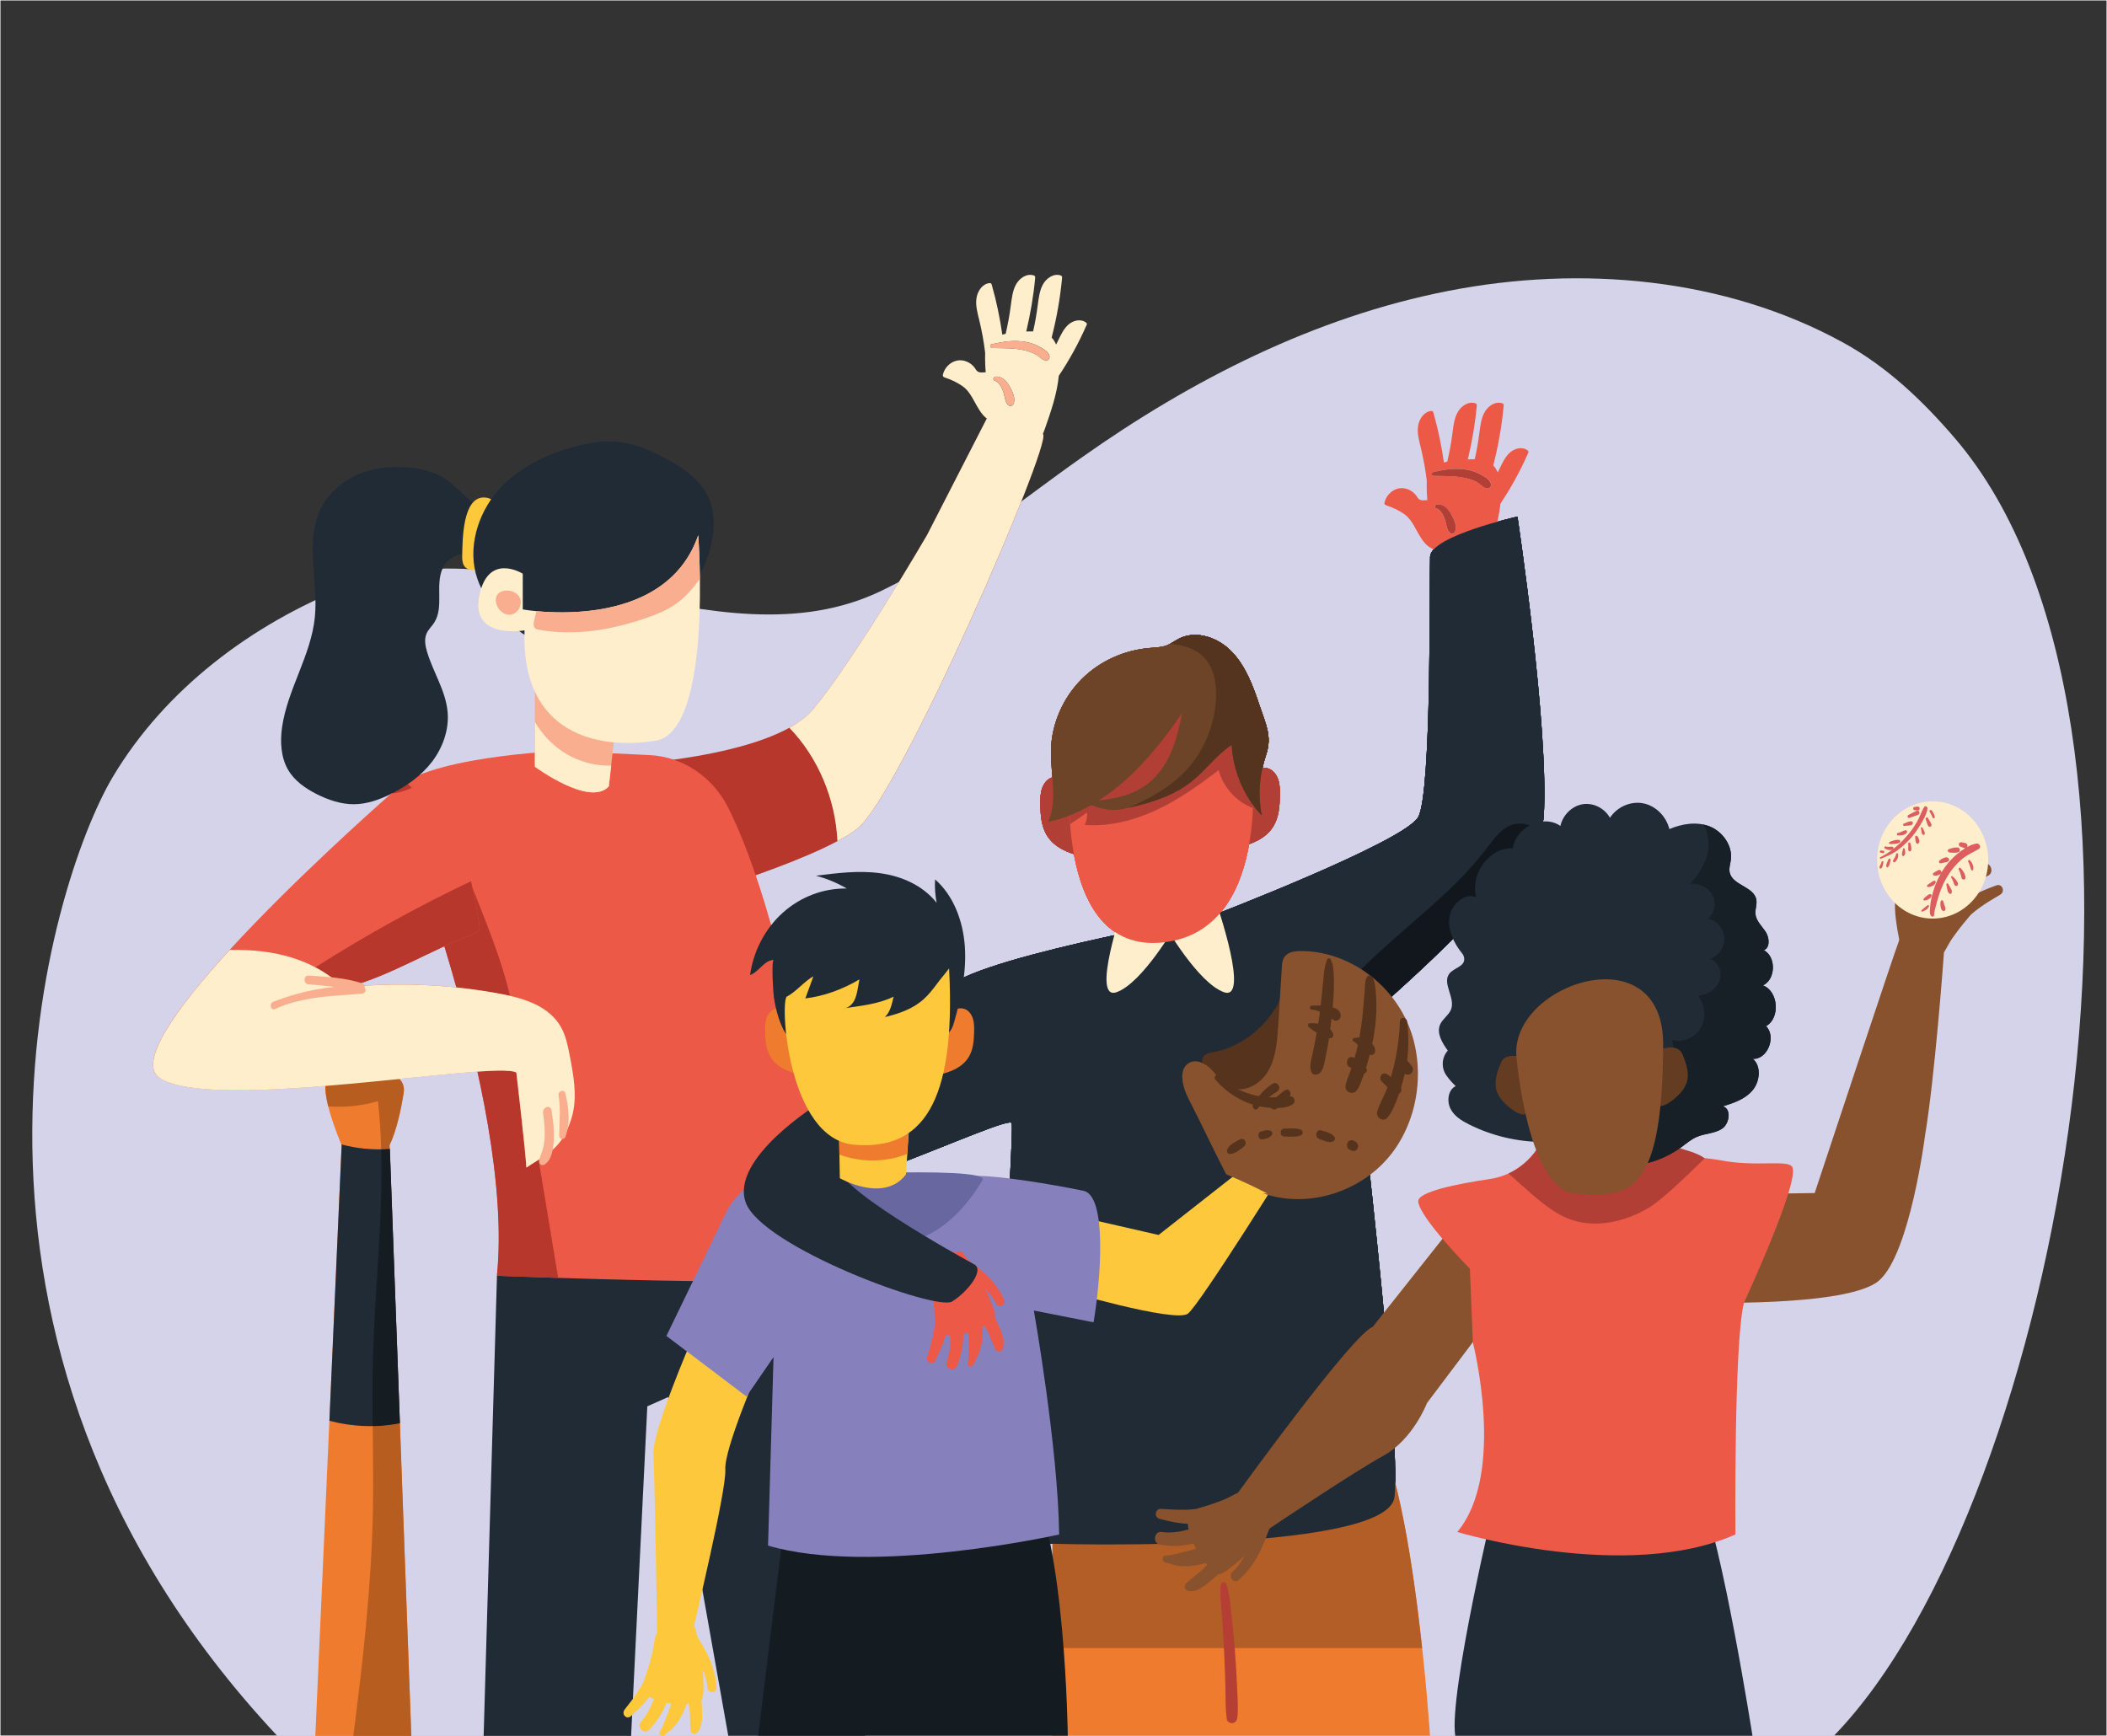 <?xml version="1.0" encoding="utf-8"?>
<!-- Generator: Adobe Illustrator 22.1.0, SVG Export Plug-In . SVG Version: 6.00 Build 0)  -->
<svg version="1.1" xmlns="http://www.w3.org/2000/svg" xmlns:xlink="http://www.w3.org/1999/xlink" x="0px" y="0px"
	 viewBox="0 0 2272 1872" style="enable-background:new 0 0 2272 1872;" xml:space="preserve">
<rect x="0" y="0" width="2272" height="1872" fill="#333333" stroke="none"/>
<style type="text/css">
	.st0{fill:none;stroke:#FFFFFF;stroke-miterlimit:10;}
	.st1{fill:#D5D3EA;}
	.st2{fill:#B7372C;}
	.st3{fill:#FFEECB;}
	.st4{fill:#F9AE90;}
	.st5{fill:#202B35;}
	.st6{fill:#EC5946;}
	.st7{fill:#FEC83D;}
	.st8{fill:none;}
	.st9{fill:#B23F36;}
	.st10{fill:#6D4427;}
	.st11{fill:#54341E;}
	.st12{fill:#EF7C2E;}
	.st13{fill:#B25E26;}
	.st14{fill:#B53E35;}
	.st15{fill:#11171C;}
	.st16{fill:#151C21;}
	.st17{fill:#56331C;}
	.st18{fill:#87522D;}
	.st19{fill:#8681BD;}
	.st20{fill:#6867A0;}
	.st21{fill:#B75D20;}
	.st22{fill:#151D23;}
	.st23{fill:#172026;}
	.st24{fill:#633C21;}
	.st25{fill:#DD5E5E;}
</style>
<g id="Background">
	<g id="Layer_1_1_">
	</g>
	<g id="Layer_2">
	</g>
	<g id="Layer_1_2_">
	</g>
	<g id="Layer_2_1_">
	</g>
	<g>
		<g>
			<rect x="0" class="st0" width="2272" height="1872"/>
		</g>
	</g>
</g>
<g id="object">
	<g>
		<path class="st1" d="M2107.9,472.5c-34.7-40.5-73.3-77.2-120.3-103c-127.4-70-282.7-83.9-426.3-55.7
			c-143.6,28.1-276.4,95.8-394.8,179.5C1095.8,543.1,1029,599.3,950.7,637c-177.7,85.8-391.9-77.1-575.9-4.8
			C271,673.1,177.8,743.7,121.7,837.7C54.6,950.3-101.8,1443.9,299,1872h1678.4C2222.8,1619.1,2372.2,781,2107.9,472.5z"/>
		<g>
			<g>
				<path class="st2" d="M659,825.7c0,0,173.4-7.1,218.2-61.2c44.8-54,122.4-187.3,122.4-187.3l68.3-133.2c0,0,46.9,14.5,56.8,24.3
					c9.9,9.8-154,389.3-200.6,425.6s-215.5,84-215.5,84S630.2,886.3,659,825.7z"/>
				<g>
					<path class="st3" d="M1171.9,348.9c-0.2-0.4-0.5-0.7-0.8-1c-5.5-4.4-13.8-2.5-19.1,2.2s-8.3,11.6-11.5,18.1
						c-0.6,1.2-1.1,2.3-1.7,3.4c-1.2-2.8-2.7-5.4-4.8-7.6c5.4-21,9.2-42.4,11.2-64c0.1-0.8,0.1-1.7-0.4-2.3
						c-0.3-0.4-0.8-0.6-1.2-0.7c-7.2-2.4-15.1,2.7-19,9.7c-3.8,6.9-4.6,15.2-5.7,23.1c-1.2,9.3-2.8,18.5-4.9,27.6c-1,0-2.1,0-3.1,0
						c-1.4,0-2.9,0.1-4.3,0.1c4.5-18.9,7.8-38.1,9.6-57.5c0.1-0.8,0.1-1.7-0.4-2.3c-0.3-0.4-0.8-0.6-1.2-0.7
						c-7.2-2.4-15.1,2.7-19,9.7c-3.8,6.9-4.6,15.2-5.7,23.1c-1.3,10.2-3.2,20.3-5.5,30.2c-1.2,0.3-2.4,0.5-3.6,0.9
						c-2.6-18.1-6.3-36-11.3-53.5c-0.2-0.8-0.5-1.6-1.1-1.9c-0.4-0.2-0.9-0.2-1.4-0.2c-7.6,0.7-13,8.6-14.1,16.5
						c-1.1,7.9,1.2,15.9,3.1,23.7c2.8,11.5,4.9,23.2,6.3,35c-0.2,7,0,14,0.6,20.9c-3.1,0.2-6.6,0.9-9.1-1.1
						c-1.1-0.9-1.8-2.2-2.6-3.4c-4.3-6.1-11.9-9.4-19-8.1c-7.1,1.3-13.3,7.2-15.3,14.5c-0.2,0.7-0.4,1.5-0.1,2.3
						c0.4,1,1.5,1.4,2.5,1.7c6.5,2.1,12.7,5.1,18.4,9c13.9,9.4,15.7,32.8,32.9,38.5c0.3,0.1,0.6,0.2,0.9,0.3
						c5.2,14.4,14.3,25.5,31.5,25.3c3.7-0.1,7.3-0.8,10.7-2.2c2.8-1.2,5.5-2.8,7.6-5.1c2.6-3,4-6.9,5.4-10.7
						c6.5-18.5,13.1-37.6,15-57.1c0.2-0.3,0.3-0.5,0.5-0.8c11.2-16.8,21-34.7,29.2-53.4C1171.9,350.3,1172.2,349.5,1171.9,348.9z
						 M1092,436.7c-0.9,1.2-2.9,1.3-4.1,0.6c-4.2-2.6-4.1-8.9-5.6-13.4c-1.6-4.8-4.3-11.9-9.6-13.3c-2.4-0.7-1.7-4.2,0.6-4.4
						c6.9-0.6,11.3,3.7,14.8,9.6C1091.3,421.1,1096.5,431.1,1092,436.7z M1069.8,375.3c-2.1-0.1-2.7-3.5-0.5-4
						c12.6-3,24.8-4.9,37.7-2.4c5.4,1.1,10.8,3.1,15.6,6c3.6,2.2,9.5,5.5,9.1,10.5c-0.2,2-1.3,3.1-3.1,3.3
						c-4.2,0.5-8.1-4.6-11.7-6.5c-4-2.2-8.5-3.6-12.9-4.6C1092.9,375,1081,375.6,1069.8,375.3z"/>
					<path class="st4" d="M1088.1,415.7c-3.5-5.9-7.9-10.2-14.8-9.6c-2.3,0.2-3,3.7-0.6,4.4c5.2,1.4,8,8.5,9.6,13.3
						c1.5,4.5,1.4,10.8,5.6,13.4c1.2,0.7,3.1,0.6,4.1-0.6C1096.5,431.1,1091.3,421.1,1088.1,415.7z"/>
					<path class="st4" d="M1116.8,382.2c3.6,2,7.5,7.1,11.7,6.5c1.8-0.2,3-1.3,3.1-3.3c0.4-5-5.5-8.3-9.1-10.5
						c-4.8-2.9-10.1-4.9-15.6-6c-12.8-2.6-25.1-0.6-37.7,2.4c-2.2,0.5-1.6,3.9,0.5,4c11.2,0.3,23.1-0.2,34.1,2.3
						C1108.3,378.5,1112.8,380,1116.8,382.2z"/>
				</g>
				<path class="st3" d="M1124.7,468.2c-9.9-9.8-56.8-24.3-56.8-24.3l-68.3,133.2c0,0-77.6,133.3-122.4,187.3
					c-6.4,7.7-15.4,14.5-26.1,20.4c30.9,31.9,49.8,76.7,51.9,122.3c8.5-4.5,15.7-9,21.2-13.3C970.6,857.5,1134.6,478,1124.7,468.2z"
					/>
				<path class="st5" d="M878.6,1276.3c0,0,60.5,366.8,54.1,595.6H785.3l-64.8-365.3l-22.5,10l-17.5,356h-159l14.4-496.8
					C535.8,1375.8,815.7,1231.9,878.6,1276.3z"/>
				<path class="st6" d="M785.6,871.7c-16.8-33.8-49.2-55.7-85.3-57.4l-94.7-4.5c0,0-154.6,6-183.4,45.9
					c0,0,133.3,330.3,113.7,520.1c0,0,346.6,13.7,356.8,0C901.5,1363.8,862.9,1027.6,785.6,871.7z"/>
				<path class="st2" d="M546.9,1061.9c-6.1-22.7-14.1-44.9-22.6-66.8c-9.7-25.2-19.9-50.1-30-75c-9.4-22.9-33.9-56.7-57.3-77.1
					c-6.4,3.8-11.5,8-14.9,12.7c0,0,133.3,330.3,113.7,520.1c0,0,27,1.1,66.1,2.3c-13.1-79.3-26.3-158.5-39.4-237.8
					C558.2,1114,553.8,1087.6,546.9,1061.9z"/>
				<g>
					<path class="st5" d="M539.4,551.9c-12.2,1.6-24-5.1-33.5-13.2c-9.6-8.1-18-17.8-28.7-24.1c-9.7-5.7-20.7-8.4-31.7-9.8
						c-19.5-2.5-39.7-1.3-58,6.2c-18.3,7.5-34.6,21.6-42.9,40.4c-15.4,34.9-1.2,76-5.1,114.3c-4.2,41.5-29.6,77.7-35.4,119
						c-2.1,15.4-1.2,31.9,6.4,45.2c7,12.2,18.8,20.3,31,26.5c12.6,6.3,26.3,11,40.3,10.9c14-0.1,27.7-5,40.4-11.4
						c16.5-8.3,32-19.3,43.5-34.2c11.5-15,18.6-34.3,17-53.5c-1.9-23.1-15.6-43.1-22.2-65.3c-1.9-6.3-3.2-13.4-0.6-19.5
						c1.9-4.6,5.8-7.9,8.4-12.1c10.7-16.7,0.6-40.8,9.2-58.8c7.1-14.9,27.6-20.4,40.5-10.8c3.2,2.4,11.3-0.2,14.8-2
						c3.5-1.8,6.2-4.9,8.6-8.2c3.4-4.7,6.2-10.2,6.7-16.1C548.5,569.3,544.3,554.8,539.4,551.9z"/>
					<path class="st7" d="M498.4,598.5c-0.1,3.9,0,8.2,2,11.5c3.8,6,12.7,5.9,18.1,1.5c5.4-4.4,8-11.5,9.8-18.4
						c3.5-13,19-56-6.3-56.6C498.7,536,498.8,582.5,498.4,598.5z"/>
					<path class="st5" d="M732.2,651.4c17.5-19.3,31-43.2,35.7-69.4c2.7-15,2.4-31-3.7-44.9c-8-18.4-24.9-30.5-41.8-40.1
						c-18.8-10.7-39.2-19.6-60.6-20.8c-14-0.8-28.1,1.8-41.7,5.4c-31.2,8.3-61.9,22.9-83.6,48c-21.7,25.1-32.7,62.2-21.9,94.2
						c4.9,14.7,14,27.4,24.4,38.4c27.7,29.2,69.4,49.4,109,48.3c15.3-0.4,23.7-7.2,34.9-17.2C699.2,678.9,717.4,667.6,732.2,651.4z"
						/>
					<path class="st4" d="M576.7,677.2v149.7c0,0,59,43.7,79.7,21.3L671,720.9C671,720.9,606.4,661.6,576.7,677.2z"/>
					<path class="st3" d="M605.6,809.8c-11.6-8-21.5-18.7-28.8-31.2v48.2c0,0,59,43.7,79.7,21.3l2.6-22.5
						C640.2,826.1,621.3,820.6,605.6,809.8z"/>
					<path class="st3" d="M752.9,577.2c0,0,16.1,211.5-45.9,221.6c-62,10.1-145.4-7-141.4-119c0,0-58.3,10.4-48.8-37.2
						c9.5-47.6,46.9-23.9,46.9-23.9v38.5C563.7,657.3,715.9,684.7,752.9,577.2z"/>
					<path class="st4" d="M576.7,677.2c1.1,1.2,2.8,1.6,4.4,1.9c38.3,7.1,77.9,0.3,115-12.4c11.9-4.1,23.8-8.8,34.1-16.4
						c8.7-6.4,16.1-14.8,22.7-23.6c0.6-0.8,1.2-1.7,1.8-2.5c-0.3-27.5-1.8-47-1.8-47c-30,87-135.3,85.6-174.4,81.9
						c-0.8,3.2-1.6,6.4-2.4,9.6C575.4,671.6,574.8,675.1,576.7,677.2z"/>
					<path class="st4" d="M534.6,646.8c-0.1,3.1,1,6.2,2.6,8.8c2.4,3.7,6.1,6.5,10.2,7.2c10.4,1.8,18.7-12.3,11.4-20.9
						C552.6,634.6,535,634.4,534.6,646.8z"/>
					<path class="st8" d="M561.8,550.4c0,0.4,0,0.7,0,1.1"/>
				</g>
				<path class="st6" d="M614.5,1139.1c-2.1-10.8-4.2-21.8-9.5-31.3c-12.8-22.9-39.9-31.2-64.7-35.9
					c-54.3-10.3-109.8-12.8-164.7-7.5c46.7-12.8,86.3-38.6,136-57.7c1.6-0.6,3.4-1.3,4.4-2.8c1.5-2.1,1.2-5,0.8-7.5
					c-4.8-31.9-12.8-63.2-20.7-94.5c-4.7-18.5-9.8-37.7-21.7-52.2c-12-14.4-34.1,5.9-52.3,5.9c0,0-309.9,270.9-249.1,307.5
					c60.9,36.6,360.8-19.9,383.7-6.5c0,0,10.1,86.7,10.8,102.5c16.3-11.1,31.7-17.5,41.2-35.4c3.9-7.3,7.1-15.1,8.9-23.3
					C622.2,1180.4,618.4,1159.4,614.5,1139.1z"/>
				<path class="st2" d="M364.3,1059.6c2.7,2.3,5.3,4.8,8.6,5.9c4.9,1.7,10.1,0,15-2.1c-4.1,0.3-8.2,0.6-12.3,1
					c46.7-12.8,86.3-38.6,136-57.7c1.6-0.6,3.4-1.3,4.4-2.8c1.5-2.1,1.2-5,0.8-7.5c-2.3-15.5-5.4-30.9-8.9-46.1
					c-57.6,27.4-113.7,58.4-167.9,92.9C348.7,1047.7,356.8,1053.1,364.3,1059.6z"/>
				<path class="st5" d="M1305.4,988.1c0,0-278.2,48.8-286.7,81.9c-8.5,33-225.1,187.7-198.6,218.3c26.4,30.6,267.1-87.8,270.8-77.1
					c3.8,10.7-29.4,447-6,451.1s409.9,14.4,418.7-47.4c8.8-61.8-44.1-504.2-44.1-504.2s201-168.5,205.1-229.7
					c6.2-94.5-28.3-323.9-28.3-323.9s-93.2,20.8-94.2,43.2c-1,22.3,2,254-12.8,280.8S1305.4,988.1,1305.4,988.1z"/>
				<g>
					<g>
						<path class="st9" d="M1357.7,828.6c3.2-0.7,6.6-0.9,9.8,0.1c5.3,1.7,9.1,6.8,10.9,12.3c1.8,5.5,1.8,11.5,1.7,17.3
							c-0.2,11.1-1.1,22.6-6.6,32.1c-7.9,13.7-23.5,20-38.3,23.4c-2.6,0.6-5.4,1.1-7.8-0.1c-4.5-2.2-4.9-8.7-4.5-13.9
							C1324.7,871.1,1325.3,835.3,1357.7,828.6z"/>
						<path class="st9" d="M1144.2,838.3c-3.2-0.7-6.6-0.9-9.8,0.1c-5.3,1.7-9.1,6.8-10.9,12.3c-1.8,5.5-1.8,11.5-1.7,17.3
							c0.2,11.1,1.1,22.6,6.6,32.1c7.9,13.7,23.5,20,38.3,23.4c2.6,0.6,5.4,1.1,7.8-0.1c4.5-2.2,4.9-8.7,4.5-13.9
							C1177.2,880.8,1176.6,844.9,1144.2,838.3z"/>
						<path class="st3" d="M1211.2,976.8c0,0-35.3,103.1-7.2,93.2c28-9.9,63.9-72.5,63.9-72.5L1211.2,976.8z"/>
						<path class="st3" d="M1312.6,976.8c0,0,35.3,103.1,7.2,93.2c-28-9.9-63.9-72.5-63.9-72.5L1312.6,976.8z"/>
						<path class="st6" d="M1154.3,819.1c0,0-22.7,210.7,100,197.2c122.7-13.5,94.3-207.7,94.3-207.7S1245.3,681.2,1154.3,819.1z"/>
						<path class="st9" d="M1348.6,808.6c0,0-103.2-127.3-194.3,10.5c0,0-3.4,31.6-0.4,69.6c6.2-4,12.3-8.2,18.3-12.5
							c0.3,4.6-0.5,9.3-2.5,13.4c26.3,2,52.7-4.7,76.9-15.9c24.1-11.2,46.2-26.8,67.5-43.2c5,19,19.5,34.3,37,41
							C1352.6,836.2,1348.6,808.6,1348.6,808.6z"/>
					</g>
					<path class="st10" d="M1358.2,760.9c-6.9-20.8-14.8-42.1-29.6-57.7c-14.8-15.6-38.3-24-57.2-14.5c-4.4,2.2-8.4,5.3-12.9,7.1
						c-5.9,2.4-12.4,2.4-18.7,3c-27.1,2.2-53.6,13.8-73.3,33.5c-19.8,19.7-32.4,47.5-33.2,76.1c-0.7,24.3,7.6,56.7-3.3,78
						c16.4-3.5,32.1-9.9,46.8-18.3c10.5,4.5,22,6.7,33,4.5c26.9-5.4,54.4-12.9,76.1-30.6c14.8-12,26.3-28.3,42.2-38.6
						c1.6,28.4,13.4,56,32.4,76c-4.2-22.9-2.5-43.9,4.9-65.9C1371.9,793.8,1364.7,780.6,1358.2,760.9z M1242.8,840.7
						c-15.6,14.9-36.7,20.5-58,22.5c9.7-6.2,19-13.2,27.6-20.9c24-21.1,44-46.7,62.3-73.3C1269.1,796.4,1262.7,821.8,1242.8,840.7z"
						/>
					<path class="st11" d="M1358.2,760.9c-6.9-20.8-14.8-42.1-29.6-57.7c-14.8-15.6-38.3-24-57.2-14.5c-3.2,1.6-6.3,3.7-9.4,5.5
						c13.9,1.5,27.6,5.2,37,15.6c10.4,11.4,13.1,28.5,12.2,44.3c-1.5,27.2-12.2,53.8-29.7,73.8c-17.5,19.9-40.6,32.7-64.6,43.2
						c24.6-5.3,49.2-13,69-29.1c14.8-12,26.3-28.3,42.2-38.6c1.6,28.4,13.4,56,32.4,76c-4.2-22.9-2.5-43.9,4.9-65.9
						C1371.9,793.8,1364.7,780.6,1358.2,760.9z"/>
				</g>
				<path class="st5" d="M1305.4,988.1c0,0-278.2,48.8-286.7,81.9c-8.5,33-225.1,187.7-198.6,218.3c26.4,30.6,267.1-87.8,270.8-77.1
					c3.8,10.7-29.4,447-6,451.1s409.9,14.4,418.7-47.4c8.8-61.8-44.1-504.2-44.1-504.2s201-168.5,205.1-229.7
					c6.2-94.5-28.3-323.9-28.3-323.9s-93.2,20.8-94.2,43.2c-1,22.3,2,254-12.8,280.8S1305.4,988.1,1305.4,988.1z"/>
				<g>
					<g>
						<path class="st9" d="M1357.7,828.6c3.2-0.7,6.6-0.9,9.8,0.1c5.3,1.7,9.1,6.8,10.9,12.3c1.8,5.5,1.8,11.5,1.7,17.3
							c-0.2,11.1-1.1,22.6-6.6,32.1c-7.9,13.7-23.5,20-38.3,23.4c-2.6,0.6-5.4,1.1-7.8-0.1c-4.5-2.2-4.9-8.7-4.5-13.9
							C1324.7,871.1,1325.3,835.3,1357.7,828.6z"/>
						<path class="st9" d="M1144.2,838.3c-3.2-0.7-6.6-0.9-9.8,0.1c-5.3,1.7-9.1,6.8-10.9,12.3c-1.8,5.5-1.8,11.5-1.7,17.3
							c0.2,11.1,1.1,22.6,6.6,32.1c7.9,13.7,23.5,20,38.3,23.4c2.6,0.6,5.4,1.1,7.8-0.1c4.5-2.2,4.9-8.7,4.5-13.9
							C1177.2,880.8,1176.6,844.9,1144.2,838.3z"/>
						<path class="st3" d="M1211.2,976.8c0,0-35.3,103.1-7.2,93.2c28-9.9,63.9-72.5,63.9-72.5L1211.2,976.8z"/>
						<path class="st3" d="M1312.6,976.8c0,0,35.3,103.1,7.2,93.2c-28-9.9-63.9-72.5-63.9-72.5L1312.6,976.8z"/>
						<path class="st6" d="M1154.3,819.1c0,0-22.7,210.7,100,197.2c122.7-13.5,94.3-207.7,94.3-207.7S1245.3,681.2,1154.3,819.1z"/>
						<path class="st9" d="M1348.6,808.6c0,0-103.2-127.3-194.3,10.5c0,0-3.4,31.6-0.4,69.6c6.2-4,12.3-8.2,18.3-12.5
							c0.3,4.6-0.5,9.3-2.5,13.4c26.3,2,52.7-4.7,76.9-15.9c24.1-11.2,46.2-26.8,67.5-43.2c5,19,19.5,34.3,37,41
							C1352.6,836.2,1348.6,808.6,1348.6,808.6z"/>
					</g>
					<path class="st10" d="M1358.2,760.9c-6.9-20.8-14.8-42.1-29.6-57.7c-14.8-15.6-38.3-24-57.2-14.5c-4.4,2.2-8.4,5.3-12.9,7.1
						c-5.9,2.4-12.4,2.4-18.7,3c-27.1,2.2-53.6,13.8-73.3,33.5c-19.8,19.7-32.4,47.5-33.2,76.1c-0.7,24.3,7.6,56.7-3.3,78
						c16.4-3.5,32.1-9.9,46.8-18.3c10.5,4.5,22,6.7,33,4.5c26.9-5.4,54.4-12.9,76.1-30.6c14.8-12,26.3-28.3,42.2-38.6
						c1.6,28.4,13.4,56,32.4,76c-4.2-22.9-2.5-43.9,4.9-65.9C1371.9,793.8,1364.7,780.6,1358.2,760.9z M1242.8,840.7
						c-15.6,14.9-36.7,20.5-58,22.5c9.7-6.2,19-13.2,27.6-20.9c24-21.1,44-46.7,62.3-73.3C1269.1,796.4,1262.7,821.8,1242.8,840.7z"
						/>
					<path class="st11" d="M1358.2,760.9c-6.9-20.8-14.8-42.1-29.6-57.7c-14.8-15.6-38.3-24-57.2-14.5c-3.2,1.6-6.3,3.7-9.4,5.5
						c13.9,1.5,27.6,5.2,37,15.6c10.4,11.4,13.1,28.5,12.2,44.3c-1.5,27.2-12.2,53.8-29.7,73.8c-17.5,19.9-40.6,32.7-64.6,43.2
						c24.6-5.3,49.2-13,69-29.1c14.8-12,26.3-28.3,42.2-38.6c1.6,28.4,13.4,56,32.4,76c-4.2-22.9-2.5-43.9,4.9-65.9
						C1371.9,793.8,1364.7,780.6,1358.2,760.9z"/>
				</g>
				<path class="st5" d="M1305.4,988.1c0,0-278.2,48.8-286.7,81.9c-8.5,33-225.1,187.7-198.6,218.3c26.4,30.6,267.1-87.8,270.8-77.1
					c3.8,10.7-29.4,447-6,451.1s409.9,14.4,418.7-47.4c8.8-61.8-44.1-504.2-44.1-504.2s201-168.5,205.1-229.7
					c6.2-94.5-28.3-323.9-28.3-323.9s-93.2,20.8-94.2,43.2c-1,22.3,2,254-12.8,280.8S1305.4,988.1,1305.4,988.1z"/>
				<g>
					<g>
						<path class="st9" d="M1357.7,828.6c3.2-0.7,6.6-0.9,9.8,0.1c5.3,1.7,9.1,6.8,10.9,12.3c1.8,5.5,1.8,11.5,1.7,17.3
							c-0.2,11.1-1.1,22.6-6.6,32.1c-7.9,13.7-23.5,20-38.3,23.4c-2.6,0.6-5.4,1.1-7.8-0.1c-4.5-2.2-4.9-8.7-4.5-13.9
							C1324.7,871.1,1325.3,835.3,1357.7,828.6z"/>
						<path class="st9" d="M1144.2,838.3c-3.2-0.7-6.6-0.9-9.8,0.1c-5.3,1.7-9.1,6.8-10.9,12.3c-1.8,5.5-1.8,11.5-1.7,17.3
							c0.2,11.1,1.1,22.6,6.6,32.1c7.9,13.7,23.5,20,38.3,23.4c2.6,0.6,5.4,1.1,7.8-0.1c4.5-2.2,4.9-8.7,4.5-13.9
							C1177.2,880.8,1176.6,844.9,1144.2,838.3z"/>
						<path class="st3" d="M1211.2,976.8c0,0-35.3,103.1-7.2,93.2c28-9.9,63.9-72.5,63.9-72.5L1211.2,976.8z"/>
						<path class="st3" d="M1312.6,976.8c0,0,35.3,103.1,7.2,93.2c-28-9.9-63.9-72.5-63.9-72.5L1312.6,976.8z"/>
						<path class="st6" d="M1154.3,819.1c0,0-22.7,210.7,100,197.2c122.7-13.5,94.3-207.7,94.3-207.7S1245.3,681.2,1154.3,819.1z"/>
						<path class="st9" d="M1348.6,808.6c0,0-103.2-127.3-194.3,10.5c0,0-3.4,31.6-0.4,69.6c6.2-4,12.3-8.2,18.3-12.5
							c0.3,4.6-0.5,9.3-2.5,13.4c26.3,2,52.7-4.7,76.9-15.9c24.1-11.2,46.2-26.8,67.5-43.2c5,19,19.5,34.3,37,41
							C1352.6,836.2,1348.6,808.6,1348.6,808.6z"/>
					</g>
					<path class="st10" d="M1358.2,760.9c-6.9-20.8-14.8-42.1-29.6-57.7c-14.8-15.6-38.3-24-57.2-14.5c-4.4,2.2-8.4,5.3-12.9,7.1
						c-5.9,2.4-12.4,2.4-18.7,3c-27.1,2.2-53.6,13.8-73.3,33.5c-19.8,19.7-32.4,47.5-33.2,76.1c-0.7,24.3,7.6,56.7-3.3,78
						c16.4-3.5,32.1-9.9,46.8-18.3c10.5,4.5,22,6.7,33,4.5c26.9-5.4,54.4-12.9,76.1-30.6c14.8-12,26.3-28.3,42.2-38.6
						c1.6,28.4,13.4,56,32.4,76c-4.2-22.9-2.5-43.9,4.9-65.9C1371.9,793.8,1364.7,780.6,1358.2,760.9z M1242.8,840.7
						c-15.6,14.9-36.7,20.5-58,22.5c9.7-6.2,19-13.2,27.6-20.9c24-21.1,44-46.7,62.3-73.3C1269.1,796.4,1262.7,821.8,1242.8,840.7z"
						/>
					<path class="st11" d="M1358.2,760.9c-6.9-20.8-14.8-42.1-29.6-57.7c-14.8-15.6-38.3-24-57.2-14.5c-3.2,1.6-6.3,3.7-9.4,5.5
						c13.9,1.5,27.6,5.2,37,15.6c10.4,11.4,13.1,28.5,12.2,44.3c-1.5,27.2-12.2,53.8-29.7,73.8c-17.5,19.9-40.6,32.7-64.6,43.2
						c24.6-5.3,49.2-13,69-29.1c14.8-12,26.3-28.3,42.2-38.6c1.6,28.4,13.4,56,32.4,76c-4.2-22.9-2.5-43.9,4.9-65.9
						C1371.9,793.8,1364.7,780.6,1358.2,760.9z"/>
				</g>
				<path class="st5" d="M1305.4,988.1c0,0-278.2,48.8-286.7,81.9c-8.5,33-225.1,187.7-198.6,218.3c26.4,30.6,267.1-87.8,270.8-77.1
					c3.8,10.7-29.4,447-6,451.1s409.9,14.4,418.7-47.4c8.8-61.8-44.1-504.2-44.1-504.2s201-168.5,205.1-229.7
					c6.2-94.5-28.3-323.9-28.3-323.9s-93.2,20.8-94.2,43.2c-1,22.3,2,254-12.8,280.8S1305.4,988.1,1305.4,988.1z"/>
				<g>
					<g>
						<path class="st9" d="M1357.7,828.6c3.2-0.7,6.6-0.9,9.8,0.1c5.3,1.7,9.1,6.8,10.9,12.3c1.8,5.5,1.8,11.5,1.7,17.3
							c-0.2,11.1-1.1,22.6-6.6,32.1c-7.9,13.7-23.5,20-38.3,23.4c-2.6,0.6-5.4,1.1-7.8-0.1c-4.5-2.2-4.9-8.7-4.5-13.9
							C1324.7,871.1,1325.3,835.3,1357.7,828.6z"/>
						<path class="st9" d="M1144.2,838.3c-3.2-0.7-6.6-0.9-9.8,0.1c-5.3,1.7-9.1,6.8-10.9,12.3c-1.8,5.5-1.8,11.5-1.7,17.3
							c0.2,11.1,1.1,22.6,6.6,32.1c7.9,13.7,23.5,20,38.3,23.4c2.6,0.6,5.4,1.1,7.8-0.1c4.5-2.2,4.9-8.7,4.5-13.9
							C1177.2,880.8,1176.6,844.9,1144.2,838.3z"/>
						<path class="st3" d="M1211.2,976.8c0,0-35.3,103.1-7.2,93.2c28-9.9,63.9-72.5,63.9-72.5L1211.2,976.8z"/>
						<path class="st3" d="M1312.6,976.8c0,0,35.3,103.1,7.2,93.2c-28-9.9-63.9-72.5-63.9-72.5L1312.6,976.8z"/>
						<path class="st6" d="M1154.3,819.1c0,0-22.7,210.7,100,197.2c122.7-13.5,94.3-207.7,94.3-207.7S1245.3,681.2,1154.3,819.1z"/>
						<path class="st9" d="M1348.6,808.6c0,0-103.2-127.3-194.3,10.5c0,0-3.4,31.6-0.4,69.6c6.2-4,12.3-8.2,18.3-12.5
							c0.3,4.6-0.5,9.3-2.5,13.4c26.3,2,52.7-4.7,76.9-15.9c24.1-11.2,46.2-26.8,67.5-43.2c5,19,19.5,34.3,37,41
							C1352.6,836.2,1348.6,808.6,1348.6,808.6z"/>
					</g>
					<path class="st10" d="M1358.2,760.9c-6.9-20.8-14.8-42.1-29.6-57.7c-14.8-15.6-38.3-24-57.2-14.5c-4.4,2.2-8.4,5.3-12.9,7.1
						c-5.9,2.4-12.4,2.4-18.7,3c-27.1,2.2-53.6,13.8-73.3,33.5c-19.8,19.7-32.4,47.5-33.2,76.1c-0.7,24.3,7.6,56.7-3.3,78
						c16.4-3.5,32.1-9.9,46.8-18.3c10.5,4.5,22,6.7,33,4.5c26.9-5.4,54.4-12.9,76.1-30.6c14.8-12,26.3-28.3,42.2-38.6
						c1.6,28.4,13.4,56,32.4,76c-4.2-22.9-2.5-43.9,4.9-65.9C1371.9,793.8,1364.7,780.6,1358.2,760.9z M1242.8,840.7
						c-15.6,14.9-36.7,20.5-58,22.5c9.7-6.2,19-13.2,27.6-20.9c24-21.1,44-46.7,62.3-73.3C1269.1,796.4,1262.7,821.8,1242.8,840.7z"
						/>
					<path class="st11" d="M1358.2,760.9c-6.9-20.8-14.8-42.1-29.6-57.7c-14.8-15.6-38.3-24-57.2-14.5c-3.2,1.6-6.3,3.7-9.4,5.5
						c13.9,1.5,27.6,5.2,37,15.6c10.4,11.4,13.1,28.5,12.2,44.3c-1.5,27.2-12.2,53.8-29.7,73.8c-17.5,19.9-40.6,32.7-64.6,43.2
						c24.6-5.3,49.2-13,69-29.1c14.8-12,26.3-28.3,42.2-38.6c1.6,28.4,13.4,56,32.4,76c-4.2-22.9-2.5-43.9,4.9-65.9
						C1371.9,793.8,1364.7,780.6,1358.2,760.9z"/>
				</g>
				<path class="st12" d="M1134.9,1619.1v252.7H1542c0,0-17-265.5-61.3-336.6L1134.9,1619.1z"/>
				<path class="st13" d="M1480.7,1535.3l-345.8,83.8v158.2h398.6C1524.5,1693.7,1507.7,1578.5,1480.7,1535.3z"/>
				<path class="st14" d="M1333.8,1815.9c-0.5-12.1-1.3-24.1-2.2-36.1c-0.9-11.7-1.9-23.4-3.3-35.1c-1.4-11.8-2-24.6-5.7-35.9
					c-1.2-3.7-6-2.9-6.3,0.9c-1,11.8,0.9,24.2,1.6,36c0.7,12,1.5,24,2.1,36.1c0.6,11.7,0.9,23.4,1.3,35.2
					c0.4,12.2-0.1,24.7,1.5,36.8c0.4,3,3.8,4.8,6.4,4.4c3.1-0.4,4.7-3,5.1-6C1335.5,1840.2,1334.2,1827.7,1333.8,1815.9z"/>
				<g>
					<path class="st6" d="M1648.1,486.8c-0.2-0.4-0.5-0.7-0.8-1c-5.5-4.4-13.8-2.5-19.1,2.2c-5.3,4.7-8.3,11.6-11.5,18.1
						c-0.6,1.2-1.1,2.3-1.7,3.4c-1.2-2.8-2.7-5.4-4.8-7.6c5.4-21,9.2-42.4,11.2-64c0.1-0.8,0.1-1.7-0.4-2.3
						c-0.3-0.4-0.8-0.6-1.2-0.7c-7.2-2.4-15.1,2.7-19,9.7c-3.8,6.9-4.6,15.2-5.7,23.1c-1.2,9.3-2.8,18.5-4.9,27.6c-1,0-2.1,0-3.1,0
						c-1.4,0-2.9,0.1-4.3,0.1c4.5-18.9,7.8-38.1,9.6-57.5c0.1-0.8,0.1-1.7-0.4-2.3c-0.3-0.4-0.8-0.6-1.2-0.7
						c-7.2-2.4-15.1,2.7-19,9.7s-4.6,15.2-5.7,23.1c-1.3,10.2-3.2,20.3-5.5,30.2c-1.2,0.3-2.4,0.5-3.6,0.9
						c-2.6-18.1-6.3-36-11.3-53.5c-0.2-0.8-0.5-1.6-1.1-1.9c-0.4-0.2-0.9-0.2-1.4-0.2c-7.6,0.7-13,8.6-14.1,16.5
						c-1.1,7.9,1.2,15.9,3.1,23.7c2.8,11.5,4.9,23.2,6.3,35c-0.2,7,0,14,0.6,20.9c-3.1,0.2-6.6,0.9-9.1-1.1
						c-1.1-0.9-1.8-2.2-2.6-3.4c-4.3-6.1-11.9-9.4-19-8.1c-7.1,1.3-13.3,7.2-15.3,14.5c-0.2,0.7-0.4,1.5-0.1,2.3
						c0.4,1,1.5,1.4,2.5,1.7c6.5,2.1,12.7,5.1,18.4,9c13.9,9.4,15.7,32.8,32.9,38.5c0.3,0.1,0.6,0.2,0.9,0.3
						c5.2,14.4,14.3,25.5,31.5,25.3c3.7-0.1,7.3-0.8,10.7-2.2c2.8-1.2,5.5-2.8,7.6-5.1c2.6-3,4-6.9,5.4-10.7
						c6.5-18.5,13.1-37.6,15-57.1c0.2-0.3,0.3-0.5,0.5-0.8c11.2-16.8,21-34.7,29.2-53.4C1648,488.2,1648.3,487.4,1648.1,486.8z
						 M1568.2,574.6c-0.9,1.2-2.9,1.3-4.1,0.6c-4.2-2.6-4.1-8.9-5.6-13.4c-1.6-4.8-4.3-11.9-9.6-13.3c-2.4-0.7-1.7-4.2,0.6-4.4
						c6.9-0.6,11.3,3.7,14.8,9.6C1567.5,559,1572.6,569,1568.2,574.6z M1545.9,513.2c-2.1-0.1-2.7-3.5-0.5-4
						c12.6-3,24.8-4.9,37.7-2.4c5.4,1.1,10.8,3.1,15.6,6c3.6,2.2,9.5,5.5,9.1,10.5c-0.2,2-1.3,3.1-3.1,3.3
						c-4.2,0.5-8.1-4.6-11.7-6.5c-4-2.2-8.5-3.6-12.9-4.6C1569,512.9,1557.2,513.5,1545.9,513.2z"/>
					<path class="st9" d="M1564.3,553.6c-3.5-5.9-7.9-10.2-14.8-9.6c-2.3,0.2-3,3.7-0.6,4.4c5.2,1.4,8,8.5,9.6,13.3
						c1.5,4.5,1.4,10.8,5.6,13.4c1.2,0.7,3.1,0.6,4.1-0.6C1572.6,569,1567.5,559,1564.3,553.6z"/>
					<path class="st9" d="M1592.9,520.1c3.6,2,7.5,7.1,11.7,6.5c1.8-0.2,3-1.3,3.1-3.3c0.4-5-5.5-8.3-9.1-10.5
						c-4.8-2.9-10.1-4.9-15.6-6c-12.8-2.6-25.1-0.6-37.7,2.4c-2.2,0.5-1.6,3.9,0.5,4c11.2,0.3,23.1-0.2,34.1,2.3
						C1584.5,516.4,1588.9,517.9,1592.9,520.1z"/>
				</g>
				<path class="st5" d="M1305.4,988.1c0,0-278.2,48.8-286.7,81.9c-8.5,33-225.1,187.7-198.6,218.3c26.4,30.6,267.1-87.8,270.8-77.1
					c3.8,10.7-29.4,447-6,451.1s409.9,14.4,418.7-47.4c8.8-61.8-44.1-504.2-44.1-504.2s201-168.5,205.1-229.7
					c6.2-94.5-28.3-323.9-28.3-323.9s-93.2,20.8-94.2,43.2c-1,22.3,2,254-12.8,280.8S1305.4,988.1,1305.4,988.1z"/>
				<path class="st15" d="M1660.9,895.4c-8.4-4.8-17.4-8.5-26.6-6.9c-13.7,2.3-22.9,15.4-31.6,26.8
					c-44.6,58.7-109.1,97.1-156.3,153.5c-4.5,5.4-9.1,11.4-9.6,18.6c-0.7,10.1,6.7,18.7,13.8,25.5c3.4,3.3,6.8,6.5,10.3,9.6
					c-0.9-7.7-1.4-12-1.4-12S1633.1,965.1,1660.9,895.4z"/>
				<g>
					<g>
						<path class="st9" d="M1357.7,828.6c3.2-0.7,6.6-0.9,9.8,0.1c5.3,1.7,9.1,6.8,10.9,12.3c1.8,5.5,1.8,11.5,1.7,17.3
							c-0.2,11.1-1.1,22.6-6.6,32.1c-7.9,13.7-23.5,20-38.3,23.4c-2.6,0.6-5.4,1.1-7.8-0.1c-4.5-2.2-4.9-8.7-4.5-13.9
							C1324.7,871.1,1325.3,835.3,1357.7,828.6z"/>
						<path class="st9" d="M1144.2,838.3c-3.2-0.7-6.6-0.9-9.8,0.1c-5.3,1.7-9.1,6.8-10.9,12.3c-1.8,5.5-1.8,11.5-1.7,17.3
							c0.2,11.1,1.1,22.6,6.6,32.1c7.9,13.7,23.5,20,38.3,23.4c2.6,0.6,5.4,1.1,7.8-0.1c4.5-2.2,4.9-8.7,4.5-13.9
							C1177.2,880.8,1176.6,844.9,1144.2,838.3z"/>
						<path class="st3" d="M1211.2,976.8c0,0-35.3,103.1-7.2,93.2c28-9.9,63.9-72.5,63.9-72.5L1211.2,976.8z"/>
						<path class="st3" d="M1312.6,976.8c0,0,35.3,103.1,7.2,93.2c-28-9.9-63.9-72.5-63.9-72.5L1312.6,976.8z"/>
						<path class="st6" d="M1154.3,819.1c0,0-22.7,210.7,100,197.2c122.7-13.5,94.3-207.7,94.3-207.7S1245.3,681.2,1154.3,819.1z"/>
						<path class="st9" d="M1348.6,808.6c0,0-103.2-127.3-194.3,10.5c0,0-3.4,31.6-0.4,69.6c6.2-4,12.3-8.2,18.3-12.5
							c0.3,4.6-0.5,9.3-2.5,13.4c26.3,2,52.7-4.7,76.9-15.9c24.1-11.2,46.2-26.8,67.5-43.2c5,19,19.5,34.3,37,41
							C1352.6,836.2,1348.6,808.6,1348.6,808.6z"/>
					</g>
					<path class="st10" d="M1358.2,760.9c-6.9-20.8-14.8-42.1-29.6-57.7c-14.8-15.6-38.3-24-57.2-14.5c-4.4,2.2-8.4,5.3-12.9,7.1
						c-5.9,2.4-12.4,2.4-18.7,3c-27.1,2.2-53.6,13.8-73.3,33.5c-19.8,19.7-32.4,47.5-33.2,76.1c-0.7,24.3,7.6,56.7-3.3,78
						c16.4-3.5,32.1-9.9,46.8-18.3c10.5,4.5,22,6.7,33,4.5c26.9-5.4,54.4-12.9,76.1-30.6c14.8-12,26.3-28.3,42.2-38.6
						c1.6,28.4,13.4,56,32.4,76c-4.2-22.9-2.5-43.9,4.9-65.9C1371.9,793.8,1364.7,780.6,1358.2,760.9z M1242.8,840.7
						c-15.6,14.9-36.7,20.5-58,22.5c9.7-6.2,19-13.2,27.6-20.9c24-21.1,44-46.7,62.3-73.3C1269.1,796.4,1262.7,821.8,1242.8,840.7z"
						/>
					<path class="st11" d="M1358.2,760.9c-6.9-20.8-14.8-42.1-29.6-57.7c-14.8-15.6-38.3-24-57.2-14.5c-3.2,1.6-6.3,3.7-9.4,5.5
						c13.9,1.5,27.6,5.2,37,15.6c10.4,11.4,13.1,28.5,12.2,44.3c-1.5,27.2-12.2,53.8-29.7,73.8c-17.5,19.9-40.6,32.7-64.6,43.2
						c24.6-5.3,49.2-13,69-29.1c14.8-12,26.3-28.3,42.2-38.6c1.6,28.4,13.4,56,32.4,76c-4.2-22.9-2.5-43.9,4.9-65.9
						C1371.9,793.8,1364.7,780.6,1358.2,760.9z"/>
				</g>
				<g>
					<path class="st16" d="M846.1,1639.2l-28.6,232.6h333.9c0,0-2.5-212.5-41.8-275.7L846.1,1639.2z"/>
					<path class="st7" d="M782.1,1584.9c-1.4-22.3,35.8-108,35.8-108l-72.4-31c0,0-42.3,97.3-40.9,122.6c1.4,25.3,4,191.9,4,191.9
						c-3.5,6.5-3.8,17.7-5.8,25c-2.3,8.7-5,17.3-8,25.7c-0.4,1-0.7,2-1,3c-1.5,2.9-3.2,5.7-4.9,8.5c-4.6,7.3-10,14.2-15.3,21
						c-3.9,5,2,11.3,6.7,7.1c7.2-6.5,14.1-12.9,20-20.9c0,0,0.1-0.1,0.1-0.1c0.9,0.6,1.9,1.2,2.8,1.7c0.6,0.3,1.3,0.6,1.9,0.9
						c-3.3,8.7-7.4,17.5-13.7,24.2c-5.4,5.8,2.9,14.7,8.5,9c6.9-7.1,12.6-15.3,16.7-24.5c0.7-1.5,1.3-3.1,2-4.6
						c1.8,0.3,3.6,0.5,5.4,0.7c-0.2,0.6-0.3,1.1-0.5,1.6c-1.6,4.8-3.4,9.4-5.3,14c-2.1,4.8-3.7,10.2-6.6,14.5
						c-2.2,3.3,2.5,6.6,5.1,4.2c3.6-3.5,7.7-6.1,10.9-10c3.1-3.8,6-8.2,8.2-12.8c1.3-2.6,3.2-6.7,4.6-11.1c0.8,0,1.6-0.1,2.4-0.1
						c0.3,1.4,0.5,2.7,0.6,4c1,8.1,0.4,16.3,1.2,24.4c0.4,3.7,4,5.4,6.8,3c6.5-5.8,5.8-17.4,5.6-25.4c-0.1-3.3-0.3-6.6-0.6-9.9
						c1.7-2.7,2-6.4,2.1-9.7c0.1-7.7-0.1-15.4-0.7-23c2.7,6.1,4.6,12.4,5,19.1c0.4,6.6,10.2,6.7,9.8,0c-0.8-13.6-4.7-25.9-10.8-37.8
						c-3.1-5.9-6.4-11.7-9.9-17.4c0,0,0-0.1,0-0.1c-0.7-3-1.5-6-2.4-9c-0.2-0.8-0.5-1.6-1.1-2.1
						C748.2,1753,783.5,1607.3,782.1,1584.9z"/>
					<path class="st7" d="M1143,1390.4c0,0,124.6,36.8,138,26.2s111.6-168.3,111.6-168.3l-34.4-2l-108.9,85.5l-137.2-31.4
						C1112.2,1300.4,1103.8,1362.7,1143,1390.4z"/>
					<g>
						<path class="st17" d="M1307.9,1134.8c-4.1,0.7-8.9,1.6-10.8,5.5c-0.9,1.8-1,3.9-0.9,6c0.6,19.7,13,38.5,30.4,45.9
							c17.3,7.4,38.6,3,52.1-10.7c10.9-11.2,16.3-27.2,19-43c3.1-18.5,2.8-37.6-0.6-56.1c-0.9-4.7-2-19.9-9.6-17.7
							c-4.1,1.2-7.5,14.6-9.7,18.5C1362.7,1109.8,1336.8,1129.6,1307.9,1134.8z"/>
						<path class="st18" d="M1361.7,1286.8c1.7,0.1,3.4,0.3,5.1,0.4c-14.6-7.6-29.5-14.5-44.6-20.8c-14.8-28.6-25.8-52.7-40.5-81.3
							c-6.6-12.7-11.6-32,0.5-38.9c7.8-4.4,17.4,0.5,23.8,6.9c6.4,6.4,11.5,14.6,19.3,18.8c14.6,7.8,33.2-1.8,41.9-16.4
							s10-32.7,11.1-49.9c1.3-20.7,2.6-41.5,3.9-62.2c0.2-3.7,0.5-7.5,2.3-10.6c3.5-6,11.1-7.2,17.8-7.2
							c48.8-0.3,96.3,32.2,116.2,79.2c19.8,47.1,10.9,106.1-22,144.2C1463.7,1287.1,1407.9,1303.2,1361.7,1286.8z"/>
						<path class="st17" d="M1445.6,1093.8c-0.9-4.2-4.6-6.3-8.5-7.5c0.6-6.7,1-13.4,1.2-20c0.2-5.4,0.1-10.9-0.2-16.3
							c-0.1-2.4-0.3-4.7-0.6-7.1c-0.4-3-1.4-5.1-2.4-7.9c-0.7-2.2-3.5-2.2-4.2,0c-1.6,4.8-2.6,8.9-3.2,14c-0.5,5.1-1,10.2-1.5,15.3
							c-0.6,6.7-1.3,13.4-2,20c-3.2,0-6.4,0.3-9.7,0.2c-2.6,0-2.6,4.2,0,4.3c3.1,0.1,6,1.1,8.8,2.4c-0.2,1.5-0.4,3.1-0.6,4.6
							c-0.4,2.7-0.8,5.5-1.3,8.2c-3.2-0.6-6.3-0.7-8.9-0.6c-2.4,0.1-2.9,3.1-1.1,4.4c2.7,2.1,5.5,4.1,8.4,6
							c-0.7,4.1-1.5,8.1-2.3,12.2c-1,5-2,10-3.2,15c-1.2,5.5-2.3,9.9-0.1,15.2c1.5,3.8,6.2,3.1,8.6,1.2c3.9-3.2,4.7-8.4,5.7-13.2
							c1.1-5.3,2.2-10.6,3.2-16c0.5-2.8,1-5.7,1.4-8.5c0.8,0,1.5-0.1,2.3-0.3c1.6-0.3,2.7-2.5,2.2-4.1c-0.6-2.1-1.7-3.8-3.2-5.3
							c0.5-3.9,1-7.8,1.4-11.7c0.3,0.3,0.7,0.6,1,0.9C1440.7,1103,1446.7,1099.2,1445.6,1093.8z"/>
						<path class="st17" d="M1481.7,1114.7c1.6-10.6,2.8-21.7,2.5-32.4c-0.1-5.4-0.4-10.7-1.1-16c-0.6-4.6-0.9-10.6-4.6-13.7
							c-1.1-0.9-2.6-1.2-3.6,0c-2.8,3.1-2.8,7.7-3.1,11.8c-0.4,5.4-0.7,10.8-1.2,16.1c-0.9,10.4-1.8,20.6-3.5,30.9
							c-0.4,2.5-0.9,5-1.3,7.5c-0.7-0.1-1.3-0.1-2-0.1c-0.8,0.1-2.1,0.8-2.8,0.6c-2.4-0.6-3.5,3.4-1,3.9c1.2,0.3,2.9,2.6,4,3.4
							c0.1,0,0.1,0.1,0.2,0.2c-1,4.7-2.2,9.4-3.5,14c-0.6-0.2-1.2-0.4-1.7-0.7c-6.6-2.3-9.4,8.7-2.9,11c0.4,0.1,0.8,0.3,1.2,0.5
							c-0.5,1.5-1,3-1.6,4.5c-1.8,5.1-4.2,9.9-4.8,15.3c-0.7,6.2,7.9,9.4,11.5,5.1c3.5-4.1,5.1-9.5,7-14.5c0.5-1.5,1.1-3,1.6-4.4
							c2.2-0.5,3.7-3,2.4-5.5c-0.1-0.2-0.2-0.5-0.4-0.7c0.5-1.5,1-3.1,1.4-4.6c0.9-3.2,1.8-6.3,2.6-9.5c0.7,0.2,1.5,0.3,2.3,0.2
							c1.5-0.1,2.7-1,3.2-2.6c1.1-3.6-0.5-6.8-2.9-9.3C1480.5,1122.1,1481.2,1118.4,1481.7,1114.7z"/>
						<path class="st17" d="M1336.9,1228.8c-4.6,2.4-11.2,5.5-13.5,10.6c-1,2.3,0.2,4.9,2.7,5c5.5,0.2,10.9-4.6,15.1-7.8
							C1345.7,1233.2,1342,1226.1,1336.9,1228.8z"/>
						<path class="st17" d="M1369.8,1219.3c-1.7-0.4-3.5-0.7-5.3-0.3c-1.5,0.3-3.1,0.8-4.6,1.2c-5.2,1.3-3,9.9,2.2,8.5
							c1.5-0.4,3.1-0.8,4.6-1.3c1.7-0.5,3.1-1.7,4.4-2.9C1372.8,1223.1,1371.9,1219.9,1369.8,1219.3z"/>
						<path class="st17" d="M1402.6,1218.3c-5.5-2.1-11.9-1.3-17.7-1.2c-5.2,0.1-5.2,8.5,0,8.5c5.8,0.1,12.2,0.9,17.7-1.2
							C1405.4,1223.3,1405.4,1219.4,1402.6,1218.3z"/>
						<path class="st17" d="M1439.1,1226.3c-3.1-4.7-9.4-5.7-14.3-7.2c-5.6-1.8-7.8,7.3-2.4,9.1c4.5,1.5,10.2,4.7,14.9,2.8
							C1438.9,1230.3,1440.3,1228.1,1439.1,1226.3z"/>
						<path class="st17" d="M1464.2,1234.6c-0.4-1.3-1.1-2.5-2.3-3.2c-0.6-0.4-1.3-0.8-1.9-1.1c-1.2-0.7-2.6-0.9-3.9-0.5
							c-1.2,0.3-2.5,1.3-3,2.5c-0.6,1.2-0.9,2.8-0.5,4.1c0.4,1.3,1.2,2.7,2.3,3.2c0.7,0.3,1.4,0.6,2,1c0.6,0.4,1.2,0.6,1.9,0.6
							c0.7,0.2,1.3,0.1,2-0.1c1.2-0.3,2.4-1.3,3-2.4C1464.3,1237.5,1464.6,1236,1464.2,1234.6z"/>
						<path class="st17" d="M1521.9,1149c-1.5-1.8-3-3.6-4.6-5.4c1.8-13.9,1.7-27.8,0-41.9c-0.6-5.1-7.7-5.5-7.8,0
							c-0.5,16.8-3,33.8-7,50c-0.8,3.3-1.7,6.6-2.7,9.9c-1.1-0.9-2.2-1.7-3.3-2.6c-2-1.7-4.8-2.1-6.7,0c-1.8,1.9-1.9,5.3,0,7.1
							c2.1,2,4.2,4.3,6.3,6.4c-0.3,0.8-0.6,1.6-0.9,2.5c-3,7.9-7.9,15.6-10.1,23.7c-1.8,6.4,6.5,11.8,10.9,6.7
							c5.8-6.7,9.1-16.5,12.2-24.9c0.1-0.4,0.3-0.8,0.4-1.2c2.1-0.9,3.2-3.9,2.1-6.3c1.6-5,2.9-10,4.1-15.1c2.1,1.6,5.3,1.3,7.1-0.6
							C1524.2,1154.9,1523.9,1151.4,1521.9,1149z"/>
						<path class="st17" d="M1391.7,1182.3c-0.4,0-0.7-0.1-1.1-0.1c2.7-3.4-0.7-9-4.8-6.5c-3.4,2.2-6.5,4.8-9.5,7.5
							c-1.5,0.1-3.1,0.2-4.6,0.2c-1.1,0-2.2,0-3.3-0.1c2.8-2.2,5.8-4.3,8.8-6.2c5.1-3.3,0.5-11.6-4.7-8.5
							c-5.8,3.5-10.7,8.2-14.9,13.5c-2.2-0.4-4.3-0.8-6.5-1.4c-13.6-3.5-26.1-10.6-36.4-20.7c-2.7-2.7-6.6,1.4-4.1,4.3
							c10.2,12.1,23.4,20.9,37.9,26.1c0.9,0.3,1.8,0.6,2.7,0.9c-1.8,3.2,2.8,7.2,5.1,4.1c0.6-0.8,1.2-1.6,1.8-2.3
							c4,0.8,8.1,1.4,12.2,1.6c1.6,1.8,4.4,2.6,6.7,0.6c0.2-0.1,0.3-0.3,0.5-0.4c5.7-0.1,11.6-0.9,16.3-3.9
							C1397.9,1188.5,1395.9,1182.7,1391.7,1182.3z"/>
					</g>
					<path class="st19" d="M1168.5,1284.2c-7.4-1.6-75.9-15.3-114.6-16.2c-94.6-2.1-225.7,1.6-225.7,1.6
						c-19.7,5.4-36.3,19.4-45.5,38.6l-64.1,132.5l86.3,65.3l29.2-42.5l-5.9,203.3c112.2,33.2,313.9-12,313.9-12
						c-1.2-94.1-27.3-241.5-27.3-241.5l64.4,12.7C1186.9,1380.6,1194.1,1289.9,1168.5,1284.2z"/>
					<path class="st20" d="M879.4,1325.9c13.1,5.4,27.1,7.9,40.9,10.3c19.6,3.4,39.8,6.7,59.3,2.8c34.2-6.9,61.1-35.1,79.8-66.1
						c10.5-17.4-231.2-3.1-231.2-3.1c-5.9,1.6-11.5,4-16.7,7.1c7.6,6.6,15.2,13.1,23,19.4C848.4,1307.7,862.9,1319,879.4,1325.9z"/>
					<path class="st6" d="M1082.8,1401.6c-5.6-12.2-13.6-22.1-23.5-30.7c-5-4.3-10.1-8.3-15.4-12.1c0,0,0,0-0.1-0.1
						c-1.8-2.5-3.6-5-5.5-7.4c-0.5-0.6-1-1.3-1.7-1.6c-0.8-0.3-1.7-0.1-2.5,0.2c-1,0.3-2,0.6-3.2,1c-1.4-0.4-2.9-0.5-4.4-0.3
						c-1.4,0.2-2.8,1.5-3.1,3c-9.5,3.9-19.7,9.9-20.8,18.8c-1,7.4,2.8,17.9,3.6,25.4c1,9,1.6,18,1.8,27c0,1.1,0,2.1,0.1,3.2
						c-0.4,3.3-0.9,6.6-1.5,9.8c-1.7,8.6-4.2,17.1-6.7,25.5c-1.8,6.1,5.9,9.6,8.7,3.9c4.4-8.9,8.5-17.6,11-27.3c0,0,0-0.1,0-0.1
						c1.1,0.2,2.1,0.3,3.2,0.4c0.7,0,1.4,0.1,2.1,0.1c0.1,9.4-0.6,19.2-4,27.8c-3,7.6,8,12.4,11.1,4.9c3.9-9.3,6.2-19.2,6.7-29.3
						c0.1-1.7,0.1-3.4,0.2-5.1c1.8-0.4,3.5-1,5.3-1.5c0.1,0.6,0.1,1.2,0.1,1.6c0.3,5,0.2,10,0.1,15c-0.2,5.3,0.3,10.9-0.9,16.1
						c-0.9,3.9,4.7,5.2,6.2,1.8c2.1-4.7,4.9-8.7,6.5-13.6c1.5-4.8,2.6-10,3-15.1c0.2-2.9,0.6-7.5,0.3-12.1c0.7-0.3,1.4-0.7,2.2-1
						c0.7,1.2,1.4,2.3,2,3.4c3.8,7.1,6.2,15,9.8,22.1c1.7,3.3,5.6,3.4,7.3,0c3.9-7.9-0.8-18.4-3.9-25.8c-1.3-3-2.7-6-4.1-8.9
						c0.6-3.1-0.4-6.7-1.6-9.8c-2.6-7.2-5.6-14.2-8.9-21c4.6,4.6,8.7,9.7,11.5,15.6C1076.4,1411.5,1085.5,1407.7,1082.8,1401.6z"/>
					<path class="st5" d="M883.2,1189.8c0,0-96.1,59-79.1,106.9c17,47.9,205.4,117.5,222.5,106.9c17.1-10.6,35.2-34,23.9-40.1
						c-11.3-6.2-161.6-88.5-145.4-108.7C921.2,1234.5,901.7,1185.9,883.2,1189.8z"/>
					<g>
						<path class="st7" d="M903.9,1173.8l1.7,96.8c0,0,47.6,27.3,71.3-4.1l6.7-101.3C983.5,1165.2,919.9,1150.2,903.9,1173.8z"/>
						<path class="st12" d="M978.2,1244.5l5.3-79.4c0,0-63.6-15-79.6,8.6l1.2,71.4C928.5,1253.9,954.9,1253.5,978.2,1244.5z"/>
						<path class="st12" d="M1031.8,1087.9c2.7-0.6,5.5-0.8,8.1,0.1c4.4,1.4,7.6,5.7,9.1,10.2s1.5,9.6,1.4,14.4
							c-0.2,9.2-0.9,18.9-5.5,26.8c-6.6,11.4-19.6,16.7-32,19.5c-2.2,0.5-4.5,0.9-6.5-0.1c-3.7-1.9-4.1-7.2-3.8-11.6
							C1004.3,1123.3,1004.7,1093.4,1031.8,1087.9z"/>
						<path class="st12" d="M843.7,1087.9c-2.7-0.6-5.5-0.8-8.1,0.1c-4.4,1.4-7.6,5.7-9.1,10.2s-1.5,9.6-1.4,14.4
							c0.2,9.2,0.9,18.9,5.5,26.8c6.6,11.4,19.6,16.7,32,19.5c2.2,0.5,4.5,0.9,6.5-0.1c3.7-1.9,4.1-7.2,3.8-11.6
							C871.3,1123.3,870.8,1093.4,843.7,1087.9z"/>
						<path class="st5" d="M834.5,1035.3c-10.2-0.3-16,12.8-25.7,16.2c3.6-26,16.5-50.5,35.5-67.4c19-17,43.9-26.4,68.8-25.9
							c-10.5-6.1-21.7-10.8-33.3-13.8c23-2.9,46.3-5.9,69.3-2.7c23,3.1,46,13.1,60.9,31.9c-1.6-8.3-2.2-16.7-1.7-25.2
							c20,17.4,30.2,45,32.1,72.3c1.9,27.3-3.9,54.5-11.3,80.7c-1.1,3.9-2.3,7.8-4.8,10.9c-3.2,4-8.2,5.9-12.9,7.5
							c-25.2,8.7-51,16-77.4,17.7c-23.3,1.5-47.3-1.5-68.9-11.3c-8.1-3.7-16-7.2-20.2-15.6c-5.4-10.7-8.6-23.1-10.4-35
							C833.9,1072.1,831.4,1035.2,834.5,1035.3z"/>
						<path class="st7" d="M848.6,1074.6c-7.8,3.7,0.2,153.8,72.6,159.9c72.4,6.1,110-43,102.2-190.2c-3.1,4.4-9.6,11.9-12.8,16.3
							c-4.6,6.2-9.3,12.3-15,17.3c-11.6,10.3-26.6,15.4-41.4,18.9c5.9-5.5,7.4-13.9,9.4-22c-16.1,8-36,10-53.6,12.6
							c4.7-0.3,8.8-4,11.1-8.3c2.3-4.4,3.2-9.4,4.1-14.3c0.5-2.9,1-5.8,1.5-8.6c-17.8,10.6-38,18.1-58.3,20.5
							c2.9-7.9,5.8-15.9,8.7-23.8C868.5,1057.2,857.5,1070.4,848.6,1074.6z"/>
					</g>
				</g>
				<g>
					<path class="st12" d="M443.6,1872.6L420.1,1235c7.9-16.4,12.7-40.3,15.3-56.9c1.5-9.9-5.6-18.9-15.1-19
						c-18.9-0.1-48.1-0.1-61.9,1.3c-21.4,2.2,10,74.6,10,74.6L340,1872.6H443.6z"/>
					<path class="st5" d="M368,1234.1c0.2,0.6,0.4,0.9,0.4,0.9l-13.2,297.2c24.8,6.6,50.9,7.6,76,2.5L420.3,1239
						C402.7,1240.4,385,1238.7,368,1234.1z"/>
				</g>
				<path class="st21" d="M407.6,1187.5c1.9,17.3,3,34.6,3.4,51.9c3.1-0.1,6.2-0.2,9.2-0.4l4.5,123.3l-4.7-127.3
					c7.9-16.4,12.7-40.3,15.3-56.9c1.5-9.9-5.6-18.9-15.1-19c-18.9-0.1-48.1-0.1-61.9,1.3c-9.6,1-8.5,16.2-4.4,32.7
					C371.9,1194.5,390.1,1192.6,407.6,1187.5z"/>
				<path class="st21" d="M431.2,1534.8c-9.6,1.9-19.5,3-29.3,3.2c0.3,30.5,0.8,61.1,0.2,91.6c-1.6,81.4-10.8,162.3-21.2,243h62.6
					L431.2,1534.8z"/>
				<path class="st22" d="M411,1239.5c2.1,75.1-7,150.6-8.9,225.9c-0.6,24.2-0.5,48.4-0.2,72.6c9.8-0.2,19.6-1.2,29.3-3.2
					l-6.3-172.4l-4.5-123.3C417.2,1239.3,414.1,1239.4,411,1239.5z"/>
				<path class="st3" d="M614.5,1139.1c-2.1-10.8-4.2-21.8-9.5-31.3c-12.8-22.9-39.9-31.2-64.7-35.9c-50.2-9.5-101.5-12.3-152.4-8.5
					c-4.9,2.1-10.1,3.8-15,2.1c-3.3-1.1-5.9-3.6-8.6-5.9c-22.7-19.7-51.8-29.9-80.9-33.5c-11.9-1.5-23.8-1.9-35.7-1.6
					c-57.6,62.8-101,122.8-74.6,138.7c60.9,36.6,360.8-19.9,383.7-6.5c0,0,10.1,86.7,10.8,102.5c16.3-11.1,31.7-17.5,41.2-35.4
					c3.9-7.3,7.1-15.1,8.9-23.3C622.2,1180.4,618.4,1159.4,614.5,1139.1z"/>
				<path class="st4" d="M392.9,1065.4c0.9-1.5,0.5-4-1.5-4.7c-18.7-6.3-39.1-7.4-58.6-8.6c-5.8-0.4-5.8,9.2,0,9.5
					c9.4,0.5,18.7,1.6,28,2.7c-5.9,0.6-11.8,1.4-17.6,2.4c-16.6,2.8-32.9,7.6-48.7,13.7c-4.6,1.8-2.5,10,2,7.8
					c12.6-6.1,29.1-10.1,46.3-12.5c16.1-2.2,32.2-2.6,48.3-4.3C394,1071.2,395.4,1066.7,392.9,1065.4z"/>
				<path class="st4" d="M594.7,1197.3c-1-6.4-9.9-3.6-9.1,2.7c1.2,9.1,2.2,18.4,1.6,27.6c-0.2,4.2-0.9,8.4-2.1,12.4
					c-1.3,4.4-3.3,8-3.6,12.7c-0.2,3,3.2,4.6,5.4,3.3c8.3-4.8,9.8-17.8,10.3-26.8C597.8,1218.5,596.3,1207.8,594.7,1197.3z"/>
				<path class="st4" d="M609.7,1179.3c-1.2-5.2-8.3-2.9-7.4,2.2c2.5,14.6,0.7,28.8,0.7,43.4c0,4.3,5.4,4.6,6.7,1
					C615.3,1211.2,613.2,1194.2,609.7,1179.3z"/>
			</g>
			<g>
				<path class="st5" d="M1612.7,1614.8c0,0-50.6,211.4-43.5,257.1h320.5c0,0-32.3-206.8-57.3-265.5L1612.7,1614.8z"/>
				<path class="st18" d="M1568.5,1319.5l-88.3,111.4c-21.7,8.4-137.7,168.5-145.2,178.8c-5.4,2.5-10.9,5.9-15.6,7.7
					c-8.7,3.4-17.6,6.4-26.6,8.9c-1.1,0.3-2.1,0.6-3.2,1c-3.4,0.4-6.8,0.7-10.2,0.8c-9,0.3-18.3-0.3-27.3-0.9
					c-6.6-0.5-8.1,9.1-1.6,10.8c10.1,2.6,19.8,4.9,30.2,5.3c0,0,0.1,0,0.1,0c0.1,1.2,0.2,2.5,0.4,3.7c0.1,0.8,0.3,1.6,0.5,2.4
					c-9.4,2.5-19.4,4.2-28.9,2.7c-8.3-1.4-10.4,12.1-2.1,13.6c10.3,1.9,20.8,2,31.1-0.1c1.7-0.3,3.4-0.7,5.1-1.1
					c0.9,1.9,1.9,3.7,2.9,5.5c-0.6,0.2-1.1,0.4-1.6,0.6c-5,1.6-10,2.8-15,3.9c-5.3,1.2-10.9,3.1-16.3,3.1c-4.2,0-4,6.6-0.2,7.4
					c5.2,1.2,10,3.3,15.3,3.8c5.2,0.5,10.7,0.3,15.9-0.5c3-0.5,7.6-1.3,12.2-2.8c0.5,0.7,1.1,1.4,1.6,2.1c-1,1.1-2,2.2-2.9,3.1
					c-6.2,6.1-13.4,10.7-19.6,16.7c-2.8,2.7-2,7.2,1.8,8.2c8.9,2.4,18.2-5.7,24.8-11c2.7-2.2,5.3-4.5,7.9-6.9
					c3.3-0.1,6.6-2.2,9.4-4.3c6.5-4.8,12.8-9.9,18.8-15.4c-3.4,6.4-7.4,12.3-12.7,16.8c-5.3,4.6,0.9,13.8,6.3,9.2
					c10.8-9.4,18.7-20.9,24.7-34.2c3-6.6,5.7-13.4,8.2-20.3c0,0,0-0.1,0-0.1c0.3-0.4,0.6-0.8,1-1.3c7.7-5.2,91.1-61.1,122-78
					c32.4-17.7,47.3-57,47.3-57l107.4-142.7C1646.2,1370.5,1596.3,1284.4,1568.5,1319.5z"/>
				<path class="st18" d="M2152.7,954.8c-9.8,3.6-19.2,7.2-28.1,13c0,0-0.1,0.1-0.1,0.1c-0.7-1-1.5-2-2.2-2.9
					c-0.5-0.6-1.1-1.1-1.6-1.7c6.6-7.5,14.1-14.7,22.9-18.9c7.7-3.6,2.5-16.1-5.3-12.6c-9.7,4.3-18.5,10.3-26.1,17.9
					c-1.3,1.3-2.5,2.6-3.7,3.9c-1.7-1.1-3.5-2-5.3-3c0.4-0.5,0.7-1,1.1-1.4c3.4-4.2,6.9-8.1,10.6-12c3.9-4,7.5-8.8,12.1-12
					c3.5-2.4-0.1-7.8-3.6-6.3c-5,2-10,3-14.8,5.7c-4.6,2.6-9.2,5.9-13.1,9.6c-2.2,2.1-5.8,5.5-8.8,9.3c-0.8-0.3-1.6-0.6-2.5-0.9
					c0.3-1.5,0.5-3,0.8-4.3c2-8.6,5.7-16.7,7.8-25.2c1-3.9-2-7.2-5.8-5.8c-8.7,3.2-12.4,15.2-15.1,23.5c-1.1,3.4-2.1,6.9-3,10.3
					c-2.7,2-4.4,5.7-5.7,9c-3,7.7-5.6,15.7-7.8,23.7c-0.4-7.3-0.1-14.6,2-21.4c2.1-6.9-7.9-11-10-4.1c-4.2,14.1-4.9,28.2-3.1,42.9
					c0.9,7.3,2.1,14.6,3.6,21.7c0,0,0,0.1,0,0.1c-0.1,0.5-0.1,1.1-0.2,1.6c-3.8,8.8-90.9,272-90.9,272l-114.5,1.5l-15.3,116.5
					c0,0,166.2,5.5,199.4-23.8c33.2-29.3,49.3-155.6,49.3-155.6l0,0c10.6-63.5,19.8-188,20.5-198.1c3.2-5.2,6.1-11.2,9.1-15.4
					c5.6-7.9,11.5-15.5,17.8-22.8c0.7-0.9,1.5-1.7,2.2-2.6c2.6-2.3,5.3-4.5,8.2-6.6c7.4-5.5,15.5-10.3,23.4-14.9
					C2162.6,961.3,2159,952.5,2152.7,954.8z"/>
				<path class="st6" d="M1932.3,1258c-5.7-7.4-38.9,0.5-75.7-6.5c-33.2-6.3-62.5,0.8-71.6-33.4l-118.1,2.3c-9.6,27.4-32.7,47-60,51
					c-35.2,5.2-78.4,13.8-77.6,24.3c1.4,17.6,55.7,72.5,55.7,72.5l3.2,79.5c0,0,36.3,141.4-16.8,204.4c0,0,182.1,55,299.9,2.7
					c0,0-1.7-206.6,9.2-249.7C1880.4,1405.1,1942.5,1271.3,1932.3,1258z"/>
				<path class="st9" d="M1690.1,1313.8c28.5,11.7,61.5,4.4,88.1-11.5c15.1-9,47.3-40.7,60-53.2c-16.4-12.1-47.6-9.8-53.3-30.9
					l-118.1,2.3c-7.1,20.4-21.7,36.4-40,45c8,7.4,16.2,14.6,24.4,21.8C1663.2,1297.5,1675.6,1307.8,1690.1,1313.8z"/>
				<g>
					<path class="st5" d="M1901,1062.7c13.8-6.3,14.5-30.9,1-38c6.8-2.6,6.1-13.4,2-19.7c-4.1-6.3-10.4-11.8-11.1-19.4
						c-0.4-5,1.8-10.1,1-15.1c-2.3-14.7-26.6-15.6-28.9-30.4c-0.7-4.2,0.8-8.4,1.4-12.7c2.1-15.5-9-30.7-22.9-36.2
						c-13.9-5.5-29.7-2.9-43.4,2.9c-3.4-13.9-14.9-25.3-28.3-27.8c-13.4-2.6-28,3.8-35.8,15.6c-5.9-10.5-18.1-16.5-29.5-14.6
						s-21.3,11.6-23.9,23.4c-18.6-12.9-48,1-51.3,24.2c-24.8-1.6-46.5,27.5-39.4,52.6c-12.3-4.7-26.1,6.7-28.7,20.2
						c-2.7,14.5,4.4,29.4,13.4,40.4c1.2,1.4,2,3.2,2.2,5.1c1.3,9.3-11.2,10.3-16.1,17c-7.6,10.3,6.4,25.5,2.2,37.8
						c-2.3,6.7-9.2,10.4-12,16.8c-4.1,9.4,2.3,20,8.3,28.2c-6.7,7.3-7.3,18.7-1.5,26.8c3,4.2,6.3,8,10,11.5
						c-8.1,3.8-9.8,15.9-5.7,24.2s12.3,13.2,20.3,17.2c24.7,12.3,52,18.7,79.2,18.8c15.5,0,24.4,9.2,38.4,16
						c35.5,17.1,79.4,12.9,111.4-10.6c5.2-3.9,10.3-8.2,16.2-10.8c8.9-3.9,19.4-3.5,27.5-9c8.1-5.5,10.1-21.6,0.7-24
						c11.6-3.6,23.8-7.6,31.9-17.1c8.1-9.4,9.9-26.2,0.5-34.1c15.7,0.9,25.7-23.9,14.2-35.3
						C1919.9,1098.1,1917.7,1068.7,1901,1062.7z"/>
					<path class="st23" d="M1901,1062.7c13.8-6.3,14.5-30.9,1-38c6.8-2.6,6.1-13.4,2-19.7c-4.1-6.3-10.4-11.8-11.1-19.4
						c-0.4-5,1.8-10.1,1-15.1c-2.3-14.7-26.6-15.6-28.9-30.4c-0.7-4.2,0.8-8.4,1.4-12.7c2.1-15.5-9-30.7-22.9-36.2
						c-2.3-0.9-4.6-1.6-7-2.1c4.2,6.8,6.3,15.4,5.8,23.5c-1,15.5-9.6,29.4-19.9,40.5c9.2-0.8,19.1,3.3,23.9,11.7
						c4.8,8.4,2.8,20.8-5.1,25.8c9.5,1.4,17.5,10.6,18.1,20.7c0.6,10.1-6.3,20.2-15.6,22.9c9.3,2.2,13.9,14.8,10.2,24.1
						c-3.7,9.3-13.3,14.7-22.8,15.5c7.8,9.5,8.9,24.4,2.6,35c-6.3,10.6-19.6,16-31,12.7c5,11.5-3.7,25.5-14.8,30.1
						c-11.2,4.6-23.7,2.6-35.5,0.5c5.8,9.8-3.6,22.7-14,26.3c-10.5,3.6-22.1,2.3-32.3,6.6c4.2,7.7,4.9,17.7,0.7,25.4
						s-13.7,12-21.6,8.9c3.3,6.3,3.8,13.3,2.6,20.2c4.4,2.6,9,5.5,14.2,8c35.5,17.1,79.4,12.9,111.4-10.6
						c5.2-3.9,10.3-8.2,16.2-10.8c8.9-3.9,19.4-3.5,27.5-9c8.1-5.5,10.1-21.6,0.7-24c11.6-3.6,23.8-7.6,31.9-17.1
						c8.1-9.4,9.9-26.2,0.5-34.1c15.7,0.9,25.7-23.9,14.2-35.3C1919.9,1098.1,1917.7,1068.7,1901,1062.7z"/>
					<path class="st24" d="M1814.2,1136.9c3.6,8.8,7.2,18.4,5.3,27.8c-2.1,10.3-10.4,17.9-18.7,23.8c-4.4,3.1-10.4,6.1-14.9,3
						c-1.8-1.3-3-3.4-4-5.4c-5.4-11.4-9.9-33.2-2.9-45.3C1785.1,1130.3,1809,1123.7,1814.2,1136.9z"/>
					<path class="st24" d="M1618.5,1145.9c-3.6,8.8-7.2,18.4-5.3,27.8c2.1,10.3,10.4,17.9,18.7,23.8c4.4,3.1,10.4,6.1,14.9,3
						c1.8-1.3,3-3.4,4-5.4c5.4-11.4,9.9-33.2,2.9-45.3C1647.7,1139.4,1623.8,1132.8,1618.5,1145.9z"/>
					<path class="st18" d="M1635.1,1139c0,0,12.1,145.7,64,148.2c51.9,2.5,93.9,11.6,94.3-160.9
						C1793.7,1006.4,1629.3,1060.1,1635.1,1139z"/>
					<path class="st8" d="M1801,980.6c-0.2,0.9,1.7,0.9,1.5-0.1"/>
				</g>
			</g>
			<g>
				<ellipse class="st3" cx="2084" cy="927.4" rx="59.9" ry="63.2"/>
				<path class="st25" d="M2131.3,909.7c-3.5,0.5-6.9,1.9-10.2,3.8c0.2-0.2,0.3-0.5,0.4-0.8c0.4-1.4-0.5-3-1.8-3.4
					c-1.5-0.4-3-0.7-4.5-1c-1.2-0.3-2.5,0.4-2.9,1.7c-0.4,1.4,0.4,2.6,1.6,3c1.4,0.5,2.9,1.2,4.4,1.6c0.3,0.1,0.5,0.1,0.8,0.1
					c-3.2,2-6.2,4.3-8.9,6.5c-6.5,5.4-12.1,12-16.6,19.4c-0.1,0.2-0.2,0.4-0.3,0.5c0.4-1.6-1-3.4-2.7-2.9c-1.1,0.3-1.9,1-2.9,1.5
					c-0.4,0.2-0.8,0.4-1.2,0.6c-0.4,0.3-0.8,0.7-1.3,0.9c-1.4,0.6-1.3,2.8,0.4,2.9c0.6,0,1.2,0.2,1.8,0.2c0.6,0,1.3-0.2,1.9-0.3
					c1.2-0.4,2.5-0.8,3.4-1.8c-4.2,7.4-7.4,15.5-9.4,23.8c-1.1,4.5-1.9,9.1-2.1,13.7c-0.2,3.1-0.9,6.7,1.8,8.6
					c1.1,0.8,2.6-0.3,2.6-1.6c0-3.7,1.5-7.7,2.3-11.3c0.9-3.9,2.1-7.8,3.4-11.6c2.6-7.5,5.9-14.8,10.3-21.4
					c3.9-5.9,8.6-11.3,13.9-15.8c5.7-4.8,12.1-7.4,18.3-11.1C2136.8,913.6,2134.5,909.2,2131.3,909.7z"/>
				<path class="st25" d="M2096.5,975.7c-0.5-1.6-0.6-3.3-1.7-4.6c-0.4-0.4-1.2-0.5-1.5,0c-1.3,1.7-1,3.8-0.8,5.8
					c0.3,2.2,0.6,4.7,2.9,5.5c1.1,0.4,2-0.4,2.3-1.4C2098.3,979.1,2097,977.3,2096.5,975.7z"/>
				<path class="st25" d="M2104.5,960c-0.3-0.8-0.7-1.6-1.1-2.3c-0.8-1.6-1.9-2.9-2.6-4.5c-0.6-1.2-2.3-0.4-2,0.9
					c0.5,1.7,0.5,3.5,1,5.2c0.2,0.8,0.4,1.7,0.7,2.5c0.4,0.9,0.8,1.2,1.5,1.8c1.1,0.9,2.4,0.3,2.6-1.1
					C2104.7,961.4,2104.8,960.9,2104.5,960z"/>
				<path class="st25" d="M2108.9,948.5c-1.1-1.4-2.3-2.4-3.6-3.5c-0.8-0.6-1.9,0.6-1.3,1.4c0.8,1.3,1.5,2.7,2.1,4.1
					c0.6,1.5,0.8,3.1,1.8,4.3c1.2,1.4,3.6,0.3,3.5-1.5C2111.2,951.5,2110,949.9,2108.9,948.5z"/>
				<path class="st25" d="M2114.1,936.1c-1-1-2.7,0.3-2,1.6c0.8,1.4,1.4,3,1.9,4.5c0.5,1.5,0.7,3.1,1.2,4.7c0.7,2.3,4.4,2.1,4.2-0.6
					C2119.1,942.4,2116.7,938.8,2114.1,936.1z"/>
				<path class="st25" d="M2127.2,932.4c-0.7-1.7-1.7-3.2-2.9-4.6c-1-1.1-2.6,0.3-1.9,1.6c0.7,1.3,1.3,2.7,1.7,4.2
					c0.4,1.4,0.9,2.8,1.3,4.2c0.3,1.1,2.1,1.3,2.3,0C2128,935.8,2128,934.2,2127.2,932.4z"/>
				<path class="st25" d="M2081.1,964.2c-1.4,0.3-2.4,1.1-3.5,2c-0.5,0.4-0.9,0.8-1.4,1.1c-0.6,0.5-1,1.2-1.7,1.7
					c-1,0.7-0.4,2.4,0.8,2.1c0.7-0.2,1.5-0.2,2.2-0.4c0.8-0.3,1.5-0.7,2.2-1.1c1.5-0.8,2.5-1.8,3.1-3.5
					C2083.3,964.9,2082.1,964,2081.1,964.2z"/>
				<path class="st25" d="M2078.6,976.2c-2.3,1.5-4.2,3.6-6.4,5.2c-0.8,0.6-0.3,2.1,0.7,1.7c2.9-1,5.7-2.5,7.1-5.5
					C2080.4,976.7,2079.5,975.6,2078.6,976.2z"/>
				<path class="st25" d="M2085.6,949.8c-1.5,0.3-2.4,1.1-3.6,2c-0.5,0.4-1,0.8-1.6,1.1c-0.6,0.4-1.3,1-1.9,1.4
					c-1.3,0.6-0.3,2.6,0.9,2.3c0.8-0.2,1.5-0.1,2.3-0.4c0.8-0.3,1.6-0.7,2.4-1c1.6-0.8,2.6-1.8,3.2-3.5
					C2087.6,950.4,2086.5,949.6,2085.6,949.8z"/>
				<path class="st25" d="M2100.2,924.8c-1.6-0.7-3.1,0-4.6,0.6c-1.5,0.6-2.8,1.3-4,2.4c-1.5,1.2-0.7,3.7,1.3,3.2
					c1.4-0.3,2.8-0.7,4.2-0.9c1.6-0.3,2.8-0.4,4.1-1.6C2102.4,927.3,2101.5,925.4,2100.2,924.8z"/>
				<path class="st25" d="M2110.9,913.9c-3-0.2-6.5,0.8-9.3,1.7c-2,0.7-1.5,3.4,0.5,3.7c3,0.4,6.5,0.6,9.5-0.2
					C2114.4,918.3,2113.6,914.1,2110.9,913.9z"/>
				<path class="st25" d="M2074.7,870.5c-3,5-4.7,10.9-7.7,16c-3.2,5.6-7,10.8-11.2,15.5c-4.2,4.8-9.2,9.6-14.6,13.8
					c1.1-0.8,0.5-2.6-0.8-2.7c-1.2-0.1-2.2,0-3.4,0.1c-1.2,0.1-2.3,0.1-3.5-0.4c-1.5-0.6-2.1,1.9-0.7,2.5c1.3,0.6,2.7,1.2,4.2,1.4
					c1.6,0.2,2.7,0,4.1-0.8c-4.4,3.4-9,6.3-13.6,8.5c-0.9,0.4-0.3,2.1,0.7,1.7c5.9-2.6,11.5-4.6,16.9-8.4c5-3.6,9.7-7.8,14-12.4
					c4.3-4.6,8-9.7,11.3-15.2c3.2-5.3,7.2-11.8,8-18.1C2078.6,869.8,2076,868.4,2074.7,870.5z"/>
				<path class="st25" d="M2036.4,926.6c-0.6,1.3-1.2,2.6-1.7,4c-0.5,1.2-1,2.5-0.7,3.9c0.2,0.7,1.1,1.2,1.7,0.7
					c2-1.6,2.3-5.1,2.9-7.6C2039,926.2,2037,925.2,2036.4,926.6z"/>
				<path class="st25" d="M2046.8,921.3c0-1.6-2.1-1.5-2.3,0c-0.1,1.1-0.7,2.3-1.2,3.2c-0.5,1-1,2-1.7,2.9c-1.2,1.5,0.6,3.4,2,2.1
					c1.1-1,2.1-2.2,2.6-3.7C2046.9,924.3,2046.8,922.9,2046.8,921.3z"/>
				<path class="st25" d="M2028.9,929.5c-0.4,2-1.6,3.5-2.3,5.5c-0.4,1.3,1.3,2.2,2.1,1.3c1.5-1.6,1.8-4,2.2-6.2
					C2031.1,928.7,2029.1,928.1,2028.9,929.5z"/>
				<path class="st25" d="M2053.9,915.5c-0.3-1.2-1.9-0.9-2,0.3c-0.2,2-1.2,4-1,6c0.1,1.1,1.5,2,2.3,1c0.9-1.1,1.2-2.1,1.2-3.6
					C2054.4,918,2054.2,916.7,2053.9,915.5z"/>
				<path class="st25" d="M2061,914.2c-0.1-1.7-0.6-3.1-1-4.8c-0.3-1.3-2.5-1.1-2.3,0.3c0.2,1.5,0,3,0,4.4c0,1.3-0.4,2.8,0.7,3.7
					c0.4,0.4,1,0.5,1.5,0.2C2061.3,917.3,2061.1,915.7,2061,914.2z"/>
				<path class="st25" d="M2069,904.4c-0.4-1.1-1.1-2.4-2.1-3c-0.6-0.4-1.5-0.1-1.7,0.7c-0.2,1.1,0,2.2,0.2,3.3
					c0.2,1.3,0.1,2.4,0.8,3.6c0.9,1.5,2.7,1,3.3-0.5C2070,907.2,2069.5,905.8,2069,904.4z"/>
				<path class="st25" d="M2075,896.6c-0.6-1.2-1.2-2.4-1.7-3.7c-0.5-1.3-2.4-0.8-2,0.6c0.4,1.3,0.6,2.6,0.8,4
					c0.2,1.2,0.5,2.6,1.8,2.9c0.4,0.1,0.9,0,1.1-0.3C2075.9,898.9,2075.6,897.8,2075,896.6z"/>
				<path class="st25" d="M2082.7,889.1c-0.8-2.5-2.6-4.6-3.7-6.9c-0.8-1.7-3.1-0.2-2.4,1.5c0.9,2.3,1.3,4.9,2.6,7
					C2080.3,892.5,2083.4,891.4,2082.7,889.1z"/>
				<path class="st25" d="M2085.2,877.5c-0.6-1.2-1.3-2.3-2.1-3.4c-1-1.4-3.4-0.1-2.3,1.4c1.4,2,2.2,4.2,3.3,6.4
					c0.5,1.1,2.4,0.6,2.2-0.6C2086.1,879.8,2085.8,878.8,2085.2,877.5z"/>
				<path class="st25" d="M2031,917.5c-0.8-0.1-1.6-0.3-2.4-0.4c-0.6-0.1-1.3,0.2-1.5,0.9c-0.2,0.6,0.2,1.5,0.8,1.6
					c0.8,0.1,1.6,0.3,2.4,0.4c0.6,0.1,1.3-0.2,1.5-0.9C2032,918.5,2031.6,917.6,2031,917.5z"/>
				<path class="st25" d="M2048,905.8c-3.5-0.6-7,0.9-10.3,2.1c-1.1,0.4-1,2.3,0.3,2.3c3.4-0.1,7.3,0.2,10.4-1.6
					C2049.3,908,2049.2,906.1,2048,905.8z"/>
				<path class="st25" d="M2054.4,895.4c-2.7,0.5-4.8,2.5-7.7,2.8c-1.6,0.2-1.7,2.8,0,2.8c3-0.1,7.1-0.1,9.2-2.7
					C2057.2,896.9,2056,895.1,2054.4,895.4z"/>
				<path class="st25" d="M2061.4,885.8c-2.7-0.6-5.9,1.6-8.4,2.4c-1.5,0.5-0.9,2.7,0.6,2.5c1.5-0.3,2.9-0.3,4.4-0.4
					c1.3-0.1,2.8-0.1,3.8-1C2062.9,888.4,2063.1,886.2,2061.4,885.8z"/>
				<path class="st25" d="M2067.1,874.3c-3.3,1.2-6.2,3.2-9.4,4.7c-1.6,0.7-0.5,3.7,1.2,3c3.3-1.3,6.7-2,9.9-3.6
					C2070.9,877.3,2069.4,873.4,2067.1,874.3z"/>
				<path class="st25" d="M2068.7,870c-0.9-0.2-1.5-0.2-2.4,0c-0.6,0.1-1.1,0.2-1.7,0.2c-2.1,0-2.1,3.5,0,3.5c0.6,0,1.1,0.1,1.7,0.2
					c0.3,0.1,0.7,0.1,1.1,0.2c0.4,0,0.9-0.1,1.3-0.2C2070.4,873.4,2070.4,870.3,2068.7,870z"/>
			</g>
		</g>
	</g>
</g>
</svg>
